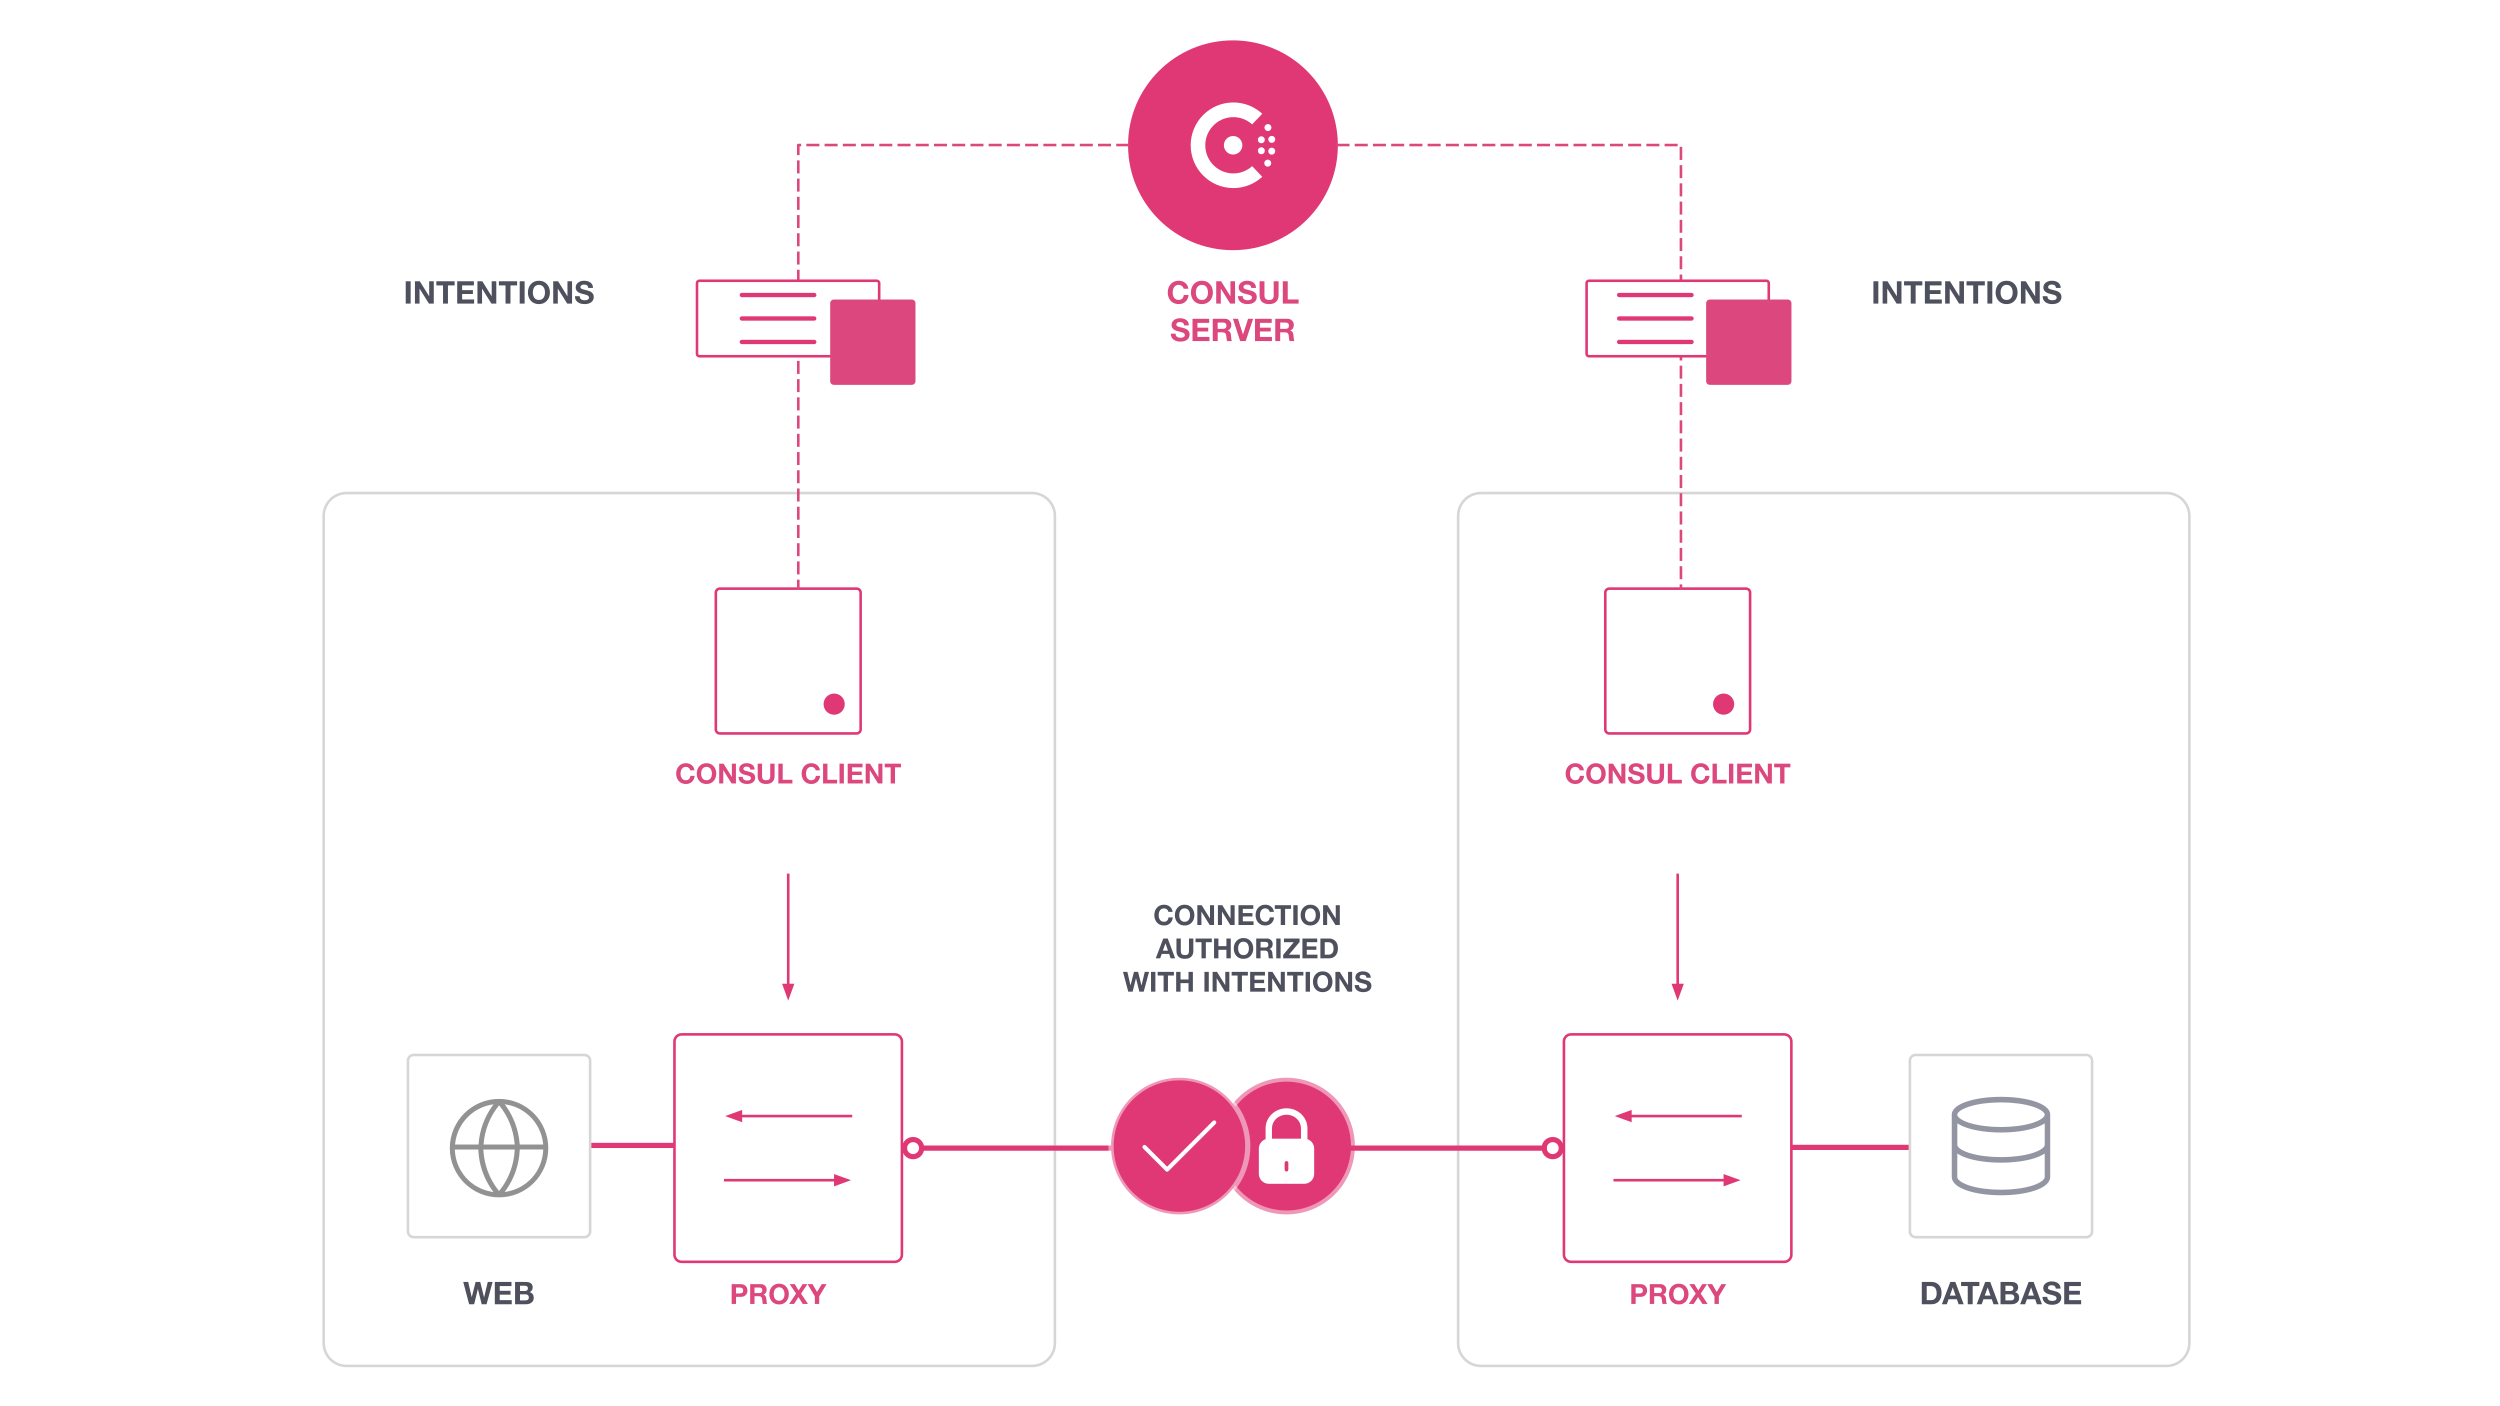 <svg version="1.1" viewBox="0.0 0.0 960.0 540.0" fill="none" stroke="none" stroke-linecap="square" stroke-miterlimit="10" xmlns:xlink="http://www.w3.org/1999/xlink" xmlns="http://www.w3.org/2000/svg"><rect x="0.0" y="0.0" width="960.0" height="540.0" fill="#333333" stroke="none"/><clipPath id="g22371b66da5_0_4.0"><path d="m0 0l960.0 0l0 540.0l-960.0 0l0 -540.0z" clip-rule="nonzero"/></clipPath><g clip-path="url(#g22371b66da5_0_4.0)"><path fill="#ffffff" d="m0 0l960.0 0l0 540.0l-960.0 0z" fill-rule="evenodd"/><path fill="#ffffff" d="m559.922 198.109l0 0c0 -4.848 3.93 -8.777 8.777 -8.777l263.233 0c2.328 0 4.56 0.925 6.207 2.571c1.646 1.646 2.571 3.879 2.571 6.207l0 317.626c0 4.848 -3.93 8.777 -8.777 8.777l-263.233 0l0 0c-4.848 0 -8.777 -3.93 -8.777 -8.777z" fill-rule="evenodd"/><path stroke="#d6d6d6" stroke-width="1.0" stroke-linejoin="round" stroke-linecap="butt" d="m559.922 198.109l0 0c0 -4.848 3.93 -8.777 8.777 -8.777l263.233 0c2.328 0 4.56 0.925 6.207 2.571c1.646 1.646 2.571 3.879 2.571 6.207l0 317.626c0 4.848 -3.93 8.777 -8.777 8.777l-263.233 0l0 0c-4.848 0 -8.777 -3.93 -8.777 -8.777z" fill-rule="evenodd"/><path fill="#ffffff" d="m124.293 198.109l0 0c0 -4.848 3.93 -8.777 8.777 -8.777l263.233 0c2.328 0 4.56 0.925 6.207 2.571c1.646 1.646 2.571 3.879 2.571 6.207l0 317.626c0 4.848 -3.93 8.777 -8.777 8.777l-263.233 0l0 0c-4.848 0 -8.777 -3.93 -8.777 -8.777z" fill-rule="evenodd"/><path stroke="#d6d6d6" stroke-width="1.0" stroke-linejoin="round" stroke-linecap="butt" d="m124.293 198.109l0 0c0 -4.848 3.93 -8.777 8.777 -8.777l263.233 0c2.328 0 4.56 0.925 6.207 2.571c1.646 1.646 2.571 3.879 2.571 6.207l0 317.626c0 4.848 -3.93 8.777 -8.777 8.777l-263.233 0l0 0c-4.848 0 -8.777 -3.93 -8.777 -8.777z" fill-rule="evenodd"/><path fill="#e03875" d="m433.175 55.783l0 0c0 -22.248 18.035 -40.283 40.283 -40.283l0 0c10.684 0 20.93 4.244 28.484 11.799c7.555 7.555 11.799 17.801 11.799 28.484l0 0c0 22.248 -18.035 40.283 -40.283 40.283l0 0c-22.248 0 -40.283 -18.035 -40.283 -40.283z" fill-rule="evenodd"/><path fill="#ffffff" d="m473.625 72.222c-9.051 0.008 -16.394 -7.347 -16.401 -16.426c-0.007 -9.079 7.324 -16.445 16.374 -16.452c4.117 -0.003 8.085 1.548 11.113 4.345l0 0l-3.889 4.081l0 0c-4.413 -4 -11.223 -3.655 -15.211 0.772c-3.988 4.427 -3.643 11.258 0.77 15.259c4.101 3.717 10.34 3.717 14.441 0l0 0l3.889 4.081l0 0c-3.02 2.794 -6.979 4.343 -11.087 4.339z" fill-rule="evenodd"/><path fill="#ffffff" d="m486.811 63.999c-0.742 0 -1.343 -0.603 -1.343 -1.347c0 -0.744 0.601 -1.347 1.343 -1.347c0.742 0 1.343 0.603 1.343 1.347c-0.002 0.743 -0.602 1.346 -1.343 1.347z" fill-rule="evenodd"/><path fill="#ffffff" d="m473.52 59.345c-1.959 0 -3.548 -1.593 -3.548 -3.559c0 -1.966 1.589 -3.559 3.548 -3.559c1.96 0 3.548 1.593 3.548 3.559c-0.002 1.965 -1.589 3.557 -3.548 3.559z" fill-rule="evenodd"/><path fill="#ffffff" d="m488.349 59.396c-0.742 0 -1.343 -0.603 -1.343 -1.347c0 -0.744 0.601 -1.347 1.343 -1.347c0.742 0 1.343 0.603 1.343 1.347c-0.002 0.743 -0.602 1.346 -1.343 1.347z" fill-rule="evenodd"/><path fill="#ffffff" d="m484.358 59.243c-0.742 0 -1.343 -0.603 -1.343 -1.347c0 -0.744 0.601 -1.347 1.343 -1.347c0.742 0 1.343 0.603 1.343 1.347c0 0.744 -0.601 1.347 -1.343 1.347z" fill-rule="evenodd"/><path fill="#ffffff" d="m488.349 54.867c-0.742 0 -1.343 -0.603 -1.343 -1.347c0 -0.744 0.601 -1.347 1.343 -1.347c0.742 0 1.343 0.603 1.343 1.347c-0.002 0.743 -0.602 1.346 -1.343 1.347z" fill-rule="evenodd"/><path fill="#ffffff" d="m484.358 55.021c-0.742 0 -1.343 -0.603 -1.343 -1.347c0 -0.744 0.601 -1.347 1.343 -1.347c0.742 0 1.343 0.603 1.343 1.347c0 9.841919E-4 0 0.002 0 0.003c-0.002 0.743 -0.603 1.344 -1.343 1.344z" fill-rule="evenodd"/><path fill="#ffffff" d="m486.889 50.336c-0.742 0.002 -1.345 -0.6 -1.346 -1.344c-0.002 -0.744 0.598 -1.349 1.34 -1.35c0.742 -0.002 1.344 0.6 1.346 1.344c0 9.841919E-4 0 0.002 0 0.003c0 0.743 -0.599 1.346 -1.34 1.347z" fill-rule="evenodd"/><path fill="#ffffff" d="m616.43 227.579l0 0c0 -0.853 0.692 -1.545 1.545 -1.545l52.518 0c0.41 0 0.803 0.163 1.092 0.452c0.29 0.29 0.452 0.683 0.452 1.092l0 52.518c0 0.853 -0.692 1.545 -1.545 1.545l-52.518 0c-0.853 0 -1.545 -0.692 -1.545 -1.545z" fill-rule="evenodd"/><path stroke="#e03875" stroke-width="1.0" stroke-miterlimit="400.0" stroke-linecap="butt" d="m616.43 227.579l0 0c0 -0.853 0.692 -1.545 1.545 -1.545l52.518 0c0.41 0 0.803 0.163 1.092 0.452c0.29 0.29 0.452 0.683 0.452 1.092l0 52.518c0 0.853 -0.692 1.545 -1.545 1.545l-52.518 0c-0.853 0 -1.545 -0.692 -1.545 -1.545z" fill-rule="evenodd"/><path fill="#e03875" d="m657.805 270.388l0 0c0 -2.245 1.82 -4.066 4.066 -4.066l0 0c1.078 0 2.112 0.428 2.875 1.191c0.762 0.762 1.191 1.797 1.191 2.875l0 0c0 2.245 -1.82 4.066 -4.066 4.066l0 0c-2.245 0 -4.066 -1.82 -4.066 -4.066z" fill-rule="evenodd"/><path fill="#000000" fill-opacity="0.0" d="m655.162 440.595l109.197 0" fill-rule="evenodd"/><path stroke="#e03875" stroke-width="2.0" stroke-miterlimit="400.0" stroke-linecap="butt" d="m655.162 440.595l109.197 0" fill-rule="evenodd"/><path fill="#ffffff" d="m274.879 227.579l0 0c0 -0.853 0.692 -1.545 1.545 -1.545l52.518 0c0.41 0 0.803 0.163 1.092 0.452c0.29 0.29 0.452 0.683 0.452 1.092l0 52.518c0 0.853 -0.692 1.545 -1.545 1.545l-52.518 0c-0.853 0 -1.545 -0.692 -1.545 -1.545z" fill-rule="evenodd"/><path stroke="#e03875" stroke-width="1.0" stroke-miterlimit="400.0" stroke-linecap="butt" d="m274.879 227.579l0 0c0 -0.853 0.692 -1.545 1.545 -1.545l52.518 0c0.41 0 0.803 0.163 1.092 0.452c0.29 0.29 0.452 0.683 0.452 1.092l0 52.518c0 0.853 -0.692 1.545 -1.545 1.545l-52.518 0c-0.853 0 -1.545 -0.692 -1.545 -1.545z" fill-rule="evenodd"/><path fill="#e03875" d="m316.253 270.388l0 0c0 -2.245 1.82 -4.066 4.066 -4.066l0 0c1.078 0 2.112 0.428 2.875 1.191c0.762 0.762 1.191 1.797 1.191 2.875l0 0c0 2.245 -1.82 4.066 -4.066 4.066l0 0c-2.246 0 -4.066 -1.82 -4.066 -4.066z" fill-rule="evenodd"/><path fill="#ffffff" d="m600.547 399.936l0 0c0 -1.508 1.222 -2.73 2.73 -2.73l81.878 0c0.724 0 1.419 0.288 1.931 0.8c0.512 0.512 0.8 1.206 0.8 1.931l0 81.878c0 1.508 -1.222 2.73 -2.73 2.73l-81.878 0l0 0c-1.508 0 -2.73 -1.222 -2.73 -2.73z" fill-rule="evenodd"/><path stroke="#e03875" stroke-width="1.0" stroke-linejoin="round" stroke-linecap="butt" d="m600.547 399.936l0 0c0 -1.508 1.222 -2.73 2.73 -2.73l81.878 0c0.724 0 1.419 0.288 1.931 0.8c0.512 0.512 0.8 1.206 0.8 1.931l0 81.878c0 1.508 -1.222 2.73 -2.73 2.73l-81.878 0l0 0c-1.508 0 -2.73 -1.222 -2.73 -2.73z" fill-rule="evenodd"/><path fill="#000000" fill-opacity="0.0" d="m196.042 439.841l109.197 0" fill-rule="evenodd"/><path stroke="#e03875" stroke-width="2.0" stroke-miterlimit="400.0" stroke-linecap="butt" d="m196.042 439.841l109.197 0" fill-rule="evenodd"/><path fill="#000000" fill-opacity="0.0" d="m513.709 55.682l131.774 0l0 170.339" fill-rule="evenodd"/><path stroke="#dc477d" stroke-width="1.0" stroke-linejoin="round" stroke-linecap="butt" stroke-dasharray="4.0,3.0" d="m513.709 55.682l131.774 0l0 170.339" fill-rule="evenodd"/><path fill="#000000" fill-opacity="0.0" d="m433.145 55.682l-126.6 0l0 170.339" fill-rule="evenodd"/><path stroke="#dc477d" stroke-width="1.0" stroke-linejoin="round" stroke-linecap="butt" stroke-dasharray="4.0,3.0" d="m433.145 55.682l-126.6 0l0 170.339" fill-rule="evenodd"/><path fill="#ffffff" d="m267.649 108.716l0 0c0 -0.5 0.406 -0.906 0.906 -0.906l68.141 0c0.24 0 0.471 0.095 0.64 0.265c0.17 0.17 0.265 0.4 0.265 0.64l0 27.165c0 0.5 -0.406 0.906 -0.906 0.906l-68.141 0c-0.5 0 -0.906 -0.406 -0.906 -0.906z" fill-rule="evenodd"/><path stroke="#e03875" stroke-width="1.0" stroke-linejoin="round" stroke-linecap="butt" d="m267.649 108.716l0 0c0 -0.5 0.406 -0.906 0.906 -0.906l68.141 0c0.24 0 0.471 0.095 0.64 0.265c0.17 0.17 0.265 0.4 0.265 0.64l0 27.165c0 0.5 -0.406 0.906 -0.906 0.906l-68.141 0c-0.5 0 -0.906 -0.406 -0.906 -0.906z" fill-rule="evenodd"/><path fill="#ffffff" d="m258.996 399.936l0 0c0 -1.508 1.222 -2.73 2.73 -2.73l81.878 0c0.724 0 1.419 0.288 1.931 0.8c0.512 0.512 0.8 1.206 0.8 1.931l0 81.878c0 1.508 -1.222 2.73 -2.73 2.73l-81.878 0l0 0c-1.508 0 -2.73 -1.222 -2.73 -2.73z" fill-rule="evenodd"/><path stroke="#e03875" stroke-width="1.0" stroke-linejoin="round" stroke-linecap="butt" d="m258.996 399.936l0 0c0 -1.508 1.222 -2.73 2.73 -2.73l81.878 0c0.724 0 1.419 0.288 1.931 0.8c0.512 0.512 0.8 1.206 0.8 1.931l0 81.878c0 1.508 -1.222 2.73 -2.73 2.73l-81.878 0l0 0c-1.508 0 -2.73 -1.222 -2.73 -2.73z" fill-rule="evenodd"/><path fill="#e03875" d="m467.772 440.095l0 0c0 -14.49 11.746 -26.236 26.236 -26.236l0.031 0l0 0c6.958 0 13.632 2.764 18.552 7.684c4.92 4.92 7.684 11.594 7.684 18.552l0 0l0 0c0 14.49 -11.746 26.236 -26.236 26.236l-0.031 0l0 0c-14.49 0 -26.236 -11.746 -26.236 -26.236z" fill-rule="evenodd"/><path stroke="#ffffff" stroke-width="3.0" stroke-miterlimit="400.0" stroke-linecap="butt" stroke-opacity="0.478" d="m467.772 440.095l0 0c0 -14.49 11.746 -26.236 26.236 -26.236l0.031 0l0 0c6.958 0 13.632 2.764 18.552 7.684c4.92 4.92 7.684 11.594 7.684 18.552l0 0l0 0c0 14.49 -11.746 26.236 -26.236 26.236l-0.031 0l0 0c-14.49 0 -26.236 -11.746 -26.236 -26.236z" fill-rule="evenodd"/><path fill="#000000" fill-opacity="0.0" d="m418.561 96.05l109.732 0l0 48.472l-109.732 0z" fill-rule="evenodd"/><path fill="#dc477d" d="m452.64 107.805q1.453 0 2.484 0.828q1.031 0.812 1.203 2.25l-1.812 0q-0.125 -0.672 -0.672 -1.078q-0.547 -0.422 -1.203 -0.422q-1.109 0 -1.719 0.812q-0.609 0.797 -0.609 2.125q0 1.266 0.594 2.062q0.609 0.797 1.734 0.797q0.812 0 1.312 -0.5q0.516 -0.5 0.625 -1.406l1.828 0q-0.156 1.625 -1.188 2.562q-1.016 0.938 -2.578 0.938q-1.234 0 -2.203 -0.562q-0.969 -0.562 -1.5 -1.594q-0.516 -1.031 -0.516 -2.297q0 -1.969 1.156 -3.234q1.156 -1.281 3.062 -1.281zm8.895 0q1.906 0 3.062 1.281q1.156 1.266 1.156 3.234q0 1.922 -1.172 3.188q-1.156 1.266 -3.047 1.266q-1.234 0 -2.203 -0.562q-0.969 -0.578 -1.5 -1.594q-0.516 -1.031 -0.516 -2.297q0 -1.984 1.156 -3.25q1.156 -1.266 3.062 -1.266zm-2.328 4.516q0 1.266 0.594 2.062q0.609 0.797 1.734 0.797q1.109 0 1.719 -0.781q0.609 -0.781 0.609 -2.078q0 -1.359 -0.625 -2.141q-0.609 -0.797 -1.719 -0.797q-1.094 0 -1.703 0.812q-0.609 0.797 -0.609 2.125zm9.693 -4.312l3.578 5.75l0.016 0l0 -5.75l1.766 0l0 8.562l-1.875 0l-3.578 -5.734l-0.016 0l0 5.734l-1.766 0l0 -8.562l1.875 0zm9.973 -0.203q1.547 0 2.484 0.719q0.938 0.719 0.938 2.031l-1.812 0q-0.047 -0.641 -0.453 -0.969q-0.391 -0.328 -1.234 -0.328q-0.578 0 -0.953 0.266q-0.359 0.25 -0.359 0.719q0 0.312 0.156 0.469q0.156 0.156 0.625 0.344q0.469 0.172 2.062 0.547q1.062 0.25 1.656 0.875q0.609 0.609 0.609 1.547q0 1.25 -0.938 2.0q-0.938 0.75 -2.625 0.75q-1.609 0 -2.641 -0.797q-1.016 -0.797 -1.016 -2.203l0 -0.047l1.828 0q0 0.797 0.516 1.188q0.531 0.391 1.375 0.391q0.766 0 1.219 -0.266q0.453 -0.281 0.453 -0.797q0 -0.422 -0.359 -0.688q-0.344 -0.266 -1.109 -0.453q-0.984 -0.219 -1.781 -0.469q-0.797 -0.25 -1.328 -0.812q-0.531 -0.562 -0.531 -1.438q0 -1.156 0.922 -1.859q0.938 -0.719 2.297 -0.719zm6.678 0.203l0 5.375q0 0.922 0.422 1.359q0.438 0.438 1.344 0.438q0.984 0 1.375 -0.422q0.406 -0.438 0.406 -1.375l0 -5.375l1.875 0l0 5.375q0 1.594 -0.938 2.5q-0.922 0.891 -2.719 0.891q-1.812 0 -2.734 -0.875q-0.906 -0.891 -0.906 -2.516l0 -5.375l1.875 0zm8.941 0l0 6.984l4.172 0l0 1.578l-6.062 0l0 -8.562l1.891 0z" fill-rule="nonzero"/><path fill="#dc477d" d="m453.095 122.205q1.547 0 2.484 0.719q0.938 0.719 0.938 2.031l-1.812 0q-0.047 -0.641 -0.453 -0.969q-0.391 -0.328 -1.234 -0.328q-0.578 0 -0.953 0.266q-0.359 0.25 -0.359 0.719q0 0.312 0.156 0.469q0.156 0.156 0.625 0.344q0.469 0.172 2.062 0.547q1.062 0.25 1.656 0.875q0.609 0.609 0.609 1.547q0 1.25 -0.938 2.0q-0.938 0.75 -2.625 0.75q-1.609 0 -2.641 -0.797q-1.016 -0.797 -1.016 -2.203l0 -0.047l1.828 0q0 0.797 0.516 1.188q0.531 0.391 1.375 0.391q0.766 0 1.219 -0.266q0.453 -0.281 0.453 -0.797q0 -0.422 -0.359 -0.688q-0.344 -0.266 -1.109 -0.453q-0.984 -0.219 -1.781 -0.469q-0.797 -0.25 -1.328 -0.812q-0.531 -0.562 -0.531 -1.438q0 -1.156 0.922 -1.859q0.938 -0.719 2.297 -0.719zm11.24 0.203l0 1.578l-4.516 0l0 1.828l4.141 0l0 1.469l-4.141 0l0 2.109l4.609 0l0 1.578l-6.5 0l0 -8.562l6.406 0zm6.041 0q1.031 0 1.734 0.672q0.719 0.656 0.719 1.688q0 0.812 -0.344 1.344q-0.328 0.531 -1.016 0.797l0 0.031q0.609 0.156 0.922 0.719q0.328 0.562 0.359 1.719q0.031 1.172 0.328 1.594l-1.875 0q-0.172 -0.422 -0.234 -1.344q-0.078 -1.266 -0.422 -1.625q-0.328 -0.375 -1.031 -0.375l-1.922 0l0 3.344l-1.891 0l0 -8.562l4.672 0zm-0.688 3.875q0.594 0 0.922 -0.281q0.344 -0.297 0.344 -0.953q0 -0.609 -0.328 -0.891q-0.312 -0.297 -0.938 -0.297l-2.094 0l0 2.422l2.094 0zm5.697 -3.875l1.906 6.016l0.031 0l1.938 -6.016l1.938 0l-2.844 8.562l-2.125 0l-2.781 -8.562l1.938 0zm12.949 0l0 1.578l-4.516 0l0 1.828l4.141 0l0 1.469l-4.141 0l0 2.109l4.609 0l0 1.578l-6.5 0l0 -8.562l6.406 0zm6.041 0q1.031 0 1.734 0.672q0.719 0.656 0.719 1.688q0 0.812 -0.344 1.344q-0.328 0.531 -1.016 0.797l0 0.031q0.609 0.156 0.922 0.719q0.328 0.562 0.359 1.719q0.031 1.172 0.328 1.594l-1.875 0q-0.172 -0.422 -0.234 -1.344q-0.078 -1.266 -0.422 -1.625q-0.328 -0.375 -1.031 -0.375l-1.922 0l0 3.344l-1.891 0l0 -8.562l4.672 0zm-0.688 3.875q0.594 0 0.922 -0.281q0.344 -0.297 0.344 -0.953q0 -0.609 -0.328 -0.891q-0.312 -0.297 -0.938 -0.297l-2.094 0l0 2.422l2.094 0z" fill-rule="nonzero"/><path fill="#ffffff" d="m609.252 108.716l0 0c0 -0.5 0.406 -0.906 0.906 -0.906l68.141 0c0.24 0 0.471 0.095 0.641 0.265c0.17 0.17 0.265 0.4 0.265 0.64l0 27.165c0 0.5 -0.406 0.906 -0.906 0.906l-68.141 0c-0.5 0 -0.906 -0.406 -0.906 -0.906z" fill-rule="evenodd"/><path stroke="#e03875" stroke-width="1.0" stroke-linejoin="round" stroke-linecap="butt" d="m609.252 108.716l0 0c0 -0.5 0.406 -0.906 0.906 -0.906l68.141 0c0.24 0 0.471 0.095 0.641 0.265c0.17 0.17 0.265 0.4 0.265 0.64l0 27.165c0 0.5 -0.406 0.906 -0.906 0.906l-68.141 0c-0.5 0 -0.906 -0.406 -0.906 -0.906z" fill-rule="evenodd"/><path fill="#000000" fill-opacity="0.0" d="m679.205 96.052l152.031 0l0 33.921l-152.031 0z" fill-rule="evenodd"/><path fill="#4e515d" d="m721.281 108.01l0 8.562l-1.891 0l0 -8.562l1.891 0zm3.523 0l3.578 5.75l0.016 0l0 -5.75l1.766 0l0 8.562l-1.875 0l-3.578 -5.734l-0.016 0l0 5.734l-1.766 0l0 -8.562l1.875 0zm13.363 0l0 1.578l-2.562 0l0 6.984l-1.891 0l0 -6.984l-2.562 0l0 -1.578l7.016 0zm7.393 0l0 1.578l-4.516 0l0 1.828l4.141 0l0 1.469l-4.141 0l0 2.109l4.609 0l0 1.578l-6.5 0l0 -8.562l6.406 0zm3.244 0l3.578 5.75l0.016 0l0 -5.75l1.766 0l0 8.562l-1.875 0l-3.578 -5.734l-0.016 0l0 5.734l-1.766 0l0 -8.562l1.875 0zm13.363 0l0 1.578l-2.562 0l0 6.984l-1.891 0l0 -6.984l-2.562 0l0 -1.578l7.016 0zm2.877 0l0 8.562l-1.891 0l0 -8.562l1.891 0zm5.492 -0.203q1.906 0 3.062 1.281q1.156 1.266 1.156 3.234q0 1.922 -1.172 3.188q-1.156 1.266 -3.047 1.266q-1.234 0 -2.203 -0.562q-0.969 -0.578 -1.5 -1.594q-0.516 -1.031 -0.516 -2.297q0 -1.984 1.156 -3.25q1.156 -1.266 3.062 -1.266zm-2.328 4.516q0 1.266 0.594 2.062q0.609 0.797 1.734 0.797q1.109 0 1.719 -0.781q0.609 -0.781 0.609 -2.078q0 -1.359 -0.625 -2.141q-0.609 -0.797 -1.719 -0.797q-1.094 0 -1.703 0.812q-0.609 0.797 -0.609 2.125zm9.693 -4.312l3.578 5.75l0.016 0l0 -5.75l1.766 0l0 8.562l-1.875 0l-3.578 -5.734l-0.016 0l0 5.734l-1.766 0l0 -8.562l1.875 0zm9.973 -0.203q1.547 0 2.484 0.719q0.938 0.719 0.938 2.031l-1.812 0q-0.047 -0.641 -0.453 -0.969q-0.391 -0.328 -1.234 -0.328q-0.578 0 -0.953 0.266q-0.359 0.25 -0.359 0.719q0 0.312 0.156 0.469q0.156 0.156 0.625 0.344q0.469 0.172 2.062 0.547q1.062 0.25 1.656 0.875q0.609 0.609 0.609 1.547q0 1.25 -0.938 2.0q-0.938 0.75 -2.625 0.75q-1.609 0 -2.641 -0.797q-1.016 -0.797 -1.016 -2.203l0 -0.047l1.828 0q0 0.797 0.516 1.188q0.531 0.391 1.375 0.391q0.766 0 1.219 -0.266q0.453 -0.281 0.453 -0.797q0 -0.422 -0.359 -0.688q-0.344 -0.266 -1.109 -0.453q-0.984 -0.219 -1.781 -0.469q-0.797 -0.25 -1.328 -0.812q-0.531 -0.562 -0.531 -1.438q0 -1.156 0.922 -1.859q0.938 -0.719 2.297 -0.719z" fill-rule="nonzero"/><path fill="#000000" fill-opacity="0.0" d="m115.614 96.052l152.031 0l0 33.921l-152.031 0z" fill-rule="evenodd"/><path fill="#4e515d" d="m157.689 108.01l0 8.562l-1.891 0l0 -8.562l1.891 0zm3.523 0l3.578 5.75l0.016 0l0 -5.75l1.766 0l0 8.562l-1.875 0l-3.578 -5.734l-0.016 0l0 5.734l-1.766 0l0 -8.562l1.875 0zm13.363 0l0 1.578l-2.562 0l0 6.984l-1.891 0l0 -6.984l-2.562 0l0 -1.578l7.016 0zm7.393 0l0 1.578l-4.516 0l0 1.828l4.141 0l0 1.469l-4.141 0l0 2.109l4.609 0l0 1.578l-6.5 0l0 -8.562l6.406 0zm3.244 0l3.578 5.75l0.016 0l0 -5.75l1.766 0l0 8.562l-1.875 0l-3.578 -5.734l-0.016 0l0 5.734l-1.766 0l0 -8.562l1.875 0zm13.363 0l0 1.578l-2.562 0l0 6.984l-1.891 0l0 -6.984l-2.562 0l0 -1.578l7.016 0zm2.877 0l0 8.562l-1.891 0l0 -8.562l1.891 0zm5.492 -0.203q1.906 0 3.062 1.281q1.156 1.266 1.156 3.234q0 1.922 -1.172 3.188q-1.156 1.266 -3.047 1.266q-1.234 0 -2.203 -0.562q-0.969 -0.578 -1.5 -1.594q-0.516 -1.031 -0.516 -2.297q0 -1.984 1.156 -3.25q1.156 -1.266 3.062 -1.266zm-2.328 4.516q0 1.266 0.594 2.062q0.609 0.797 1.734 0.797q1.109 0 1.719 -0.781q0.609 -0.781 0.609 -2.078q0 -1.359 -0.625 -2.141q-0.609 -0.797 -1.719 -0.797q-1.094 0 -1.703 0.812q-0.609 0.797 -0.609 2.125zm9.693 -4.312l3.578 5.75l0.016 0l0 -5.75l1.766 0l0 8.562l-1.875 0l-3.578 -5.734l-0.016 0l0 5.734l-1.766 0l0 -8.562l1.875 0zm9.973 -0.203q1.547 0 2.484 0.719q0.938 0.719 0.938 2.031l-1.812 0q-0.047 -0.641 -0.453 -0.969q-0.391 -0.328 -1.234 -0.328q-0.578 0 -0.953 0.266q-0.359 0.25 -0.359 0.719q0 0.312 0.156 0.469q0.156 0.156 0.625 0.344q0.469 0.172 2.062 0.547q1.062 0.25 1.656 0.875q0.609 0.609 0.609 1.547q0 1.25 -0.938 2.0q-0.938 0.75 -2.625 0.75q-1.609 0 -2.641 -0.797q-1.016 -0.797 -1.016 -2.203l0 -0.047l1.828 0q0 0.797 0.516 1.188q0.531 0.391 1.375 0.391q0.766 0 1.219 -0.266q0.453 -0.281 0.453 -0.797q0 -0.422 -0.359 -0.688q-0.344 -0.266 -1.109 -0.453q-0.984 -0.219 -1.781 -0.469q-0.797 -0.25 -1.328 -0.812q-0.531 -0.562 -0.531 -1.438q0 -1.156 0.922 -1.859q0.938 -0.719 2.297 -0.719z" fill-rule="nonzero"/><path fill="#e03875" d="m284.866 132.152c-0.45 0 -0.831 -0.368 -0.831 -0.832c0 -0.463 0.368 -0.832 0.831 -0.832l27.802 0c0.45 0 0.831 0.368 0.831 0.832c0 0.463 -0.368 0.832 -0.831 0.832l-27.802 0zm0 -9.016c-0.45 0 -0.831 -0.368 -0.831 -0.832c0 -0.463 0.368 -0.832 0.831 -0.832l27.802 0c0.45 0 0.831 0.368 0.831 0.832c0 0.463 -0.368 0.832 -0.831 0.832l-27.802 0zm0 -9.016c-0.45 0 -0.831 -0.368 -0.831 -0.832c0 -0.463 0.368 -0.832 0.831 -0.832l27.802 0c0.45 0 0.831 0.368 0.831 0.832c0 0.463 -0.368 0.832 -0.831 0.832l-27.802 0z" fill-rule="evenodd"/><path fill="#e03875" d="m621.749 132.152c-0.45 0 -0.831 -0.368 -0.831 -0.832c0 -0.463 0.368 -0.832 0.831 -0.832l27.802 0c0.45 0 0.831 0.368 0.831 0.832c0 0.463 -0.368 0.832 -0.831 0.832l-27.802 0zm0 -9.016c-0.45 0 -0.831 -0.368 -0.831 -0.832c0 -0.463 0.368 -0.832 0.831 -0.832l27.802 0c0.45 0 0.831 0.368 0.831 0.832c0 0.463 -0.368 0.832 -0.831 0.832l-27.802 0zm0 -9.016c-0.45 0 -0.831 -0.368 -0.831 -0.832c0 -0.463 0.368 -0.832 0.831 -0.832l27.802 0c0.45 0 0.831 0.368 0.831 0.832c0 0.463 -0.368 0.832 -0.831 0.832l-27.802 0z" fill-rule="evenodd"/><path fill="#dc477d" d="m655.159 116.387l0 0c0 -0.754 0.611 -1.365 1.365 -1.365l30.026 0c0.362 0 0.709 0.144 0.965 0.4c0.256 0.256 0.4 0.603 0.4 0.965l0 30.026c0 0.754 -0.611 1.365 -1.365 1.365l-30.026 0c-0.754 0 -1.365 -0.611 -1.365 -1.365z" fill-rule="evenodd"/><path fill="#dc477d" d="m318.789 116.387l0 0c0 -0.754 0.611 -1.365 1.365 -1.365l30.026 0c0.362 0 0.709 0.144 0.965 0.4c0.256 0.256 0.4 0.603 0.4 0.965l0 30.026c0 0.754 -0.611 1.365 -1.365 1.365l-30.026 0c-0.754 0 -1.365 -0.611 -1.365 -1.365z" fill-rule="evenodd"/><path fill="#000000" fill-opacity="0.0" d="m247.81 281.624l109.732 0l0 32.315l-109.732 0z" fill-rule="evenodd"/><path fill="#dc477d" d="m263.393 293.067q1.297 0 2.203 0.734q0.922 0.734 1.078 2.016l-1.609 0q-0.109 -0.609 -0.594 -0.969q-0.484 -0.375 -1.078 -0.375q-0.984 0 -1.531 0.719q-0.531 0.719 -0.531 1.906q0 1.125 0.531 1.828q0.547 0.703 1.531 0.703q0.734 0 1.172 -0.438q0.453 -0.453 0.562 -1.25l1.625 0q-0.156 1.438 -1.062 2.281q-0.906 0.828 -2.297 0.828q-1.094 0 -1.953 -0.5q-0.844 -0.516 -1.312 -1.422q-0.469 -0.922 -0.469 -2.031q0 -1.766 1.016 -2.891q1.031 -1.141 2.719 -1.141zm7.899 0q1.703 0 2.719 1.141q1.031 1.141 1.031 2.891q0 1.688 -1.031 2.828q-1.031 1.125 -2.719 1.125q-1.094 0 -1.953 -0.5q-0.844 -0.516 -1.312 -1.422q-0.469 -0.922 -0.469 -2.031q0 -1.766 1.031 -2.891q1.031 -1.141 2.703 -1.141zm-2.062 4.031q0 1.109 0.531 1.828q0.547 0.703 1.531 0.703q0.984 0 1.531 -0.688q0.547 -0.703 0.547 -1.844q0 -1.203 -0.562 -1.906q-0.547 -0.719 -1.516 -0.719q-0.984 0 -1.531 0.719q-0.531 0.719 -0.531 1.906zm8.617 -3.844l3.172 5.109l0.016 0l0 -5.109l1.562 0l0 7.609l-1.672 0l-3.156 -5.094l-0.031 0l0 5.094l-1.562 0l0 -7.609l1.672 0zm8.852 -0.188q1.375 0 2.203 0.641q0.844 0.641 0.844 1.812l-1.625 0q-0.031 -0.562 -0.391 -0.844q-0.359 -0.297 -1.109 -0.297q-0.5 0 -0.828 0.219q-0.328 0.219 -0.328 0.641q0 0.281 0.141 0.422q0.141 0.141 0.547 0.297q0.422 0.156 1.828 0.484q0.953 0.234 1.484 0.781q0.531 0.547 0.531 1.375q0 1.109 -0.828 1.781q-0.828 0.672 -2.328 0.672q-1.438 0 -2.344 -0.703q-0.906 -0.719 -0.906 -1.969l0 -0.047l1.625 0q0 0.719 0.453 1.062q0.469 0.344 1.219 0.344q0.688 0 1.078 -0.234q0.406 -0.25 0.406 -0.703q0 -0.375 -0.312 -0.609q-0.297 -0.234 -0.984 -0.406q-0.875 -0.203 -1.594 -0.422q-0.703 -0.219 -1.172 -0.719q-0.469 -0.5 -0.469 -1.266q0 -1.031 0.812 -1.672q0.828 -0.641 2.047 -0.641zm5.931 0.188l0 4.781q0 0.812 0.375 1.203q0.375 0.391 1.188 0.391q0.875 0 1.219 -0.375q0.359 -0.391 0.359 -1.219l0 -4.781l1.672 0l0 4.781q0 1.422 -0.828 2.219q-0.812 0.797 -2.422 0.797q-1.594 0 -2.422 -0.781q-0.812 -0.797 -0.812 -2.234l0 -4.781l1.672 0zm7.93 0l0 6.203l3.719 0l0 1.406l-5.391 0l0 -7.609l1.672 0zm11.012 -0.188q1.297 0 2.203 0.734q0.922 0.734 1.078 2.016l-1.609 0q-0.109 -0.609 -0.594 -0.969q-0.484 -0.375 -1.078 -0.375q-0.984 0 -1.531 0.719q-0.531 0.719 -0.531 1.906q0 1.125 0.531 1.828q0.547 0.703 1.531 0.703q0.734 0 1.172 -0.438q0.453 -0.453 0.562 -1.25l1.625 0q-0.156 1.438 -1.062 2.281q-0.906 0.828 -2.297 0.828q-1.094 0 -1.953 -0.5q-0.844 -0.516 -1.312 -1.422q-0.469 -0.922 -0.469 -2.031q0 -1.766 1.016 -2.891q1.031 -1.141 2.719 -1.141zm6.164 0.188l0 6.203l3.719 0l0 1.406l-5.391 0l0 -7.609l1.672 0zm6.317 0l0 7.609l-1.672 0l0 -7.609l1.672 0zm7.158 0l0 1.406l-4.016 0l0 1.625l3.688 0l0 1.312l-3.688 0l0 1.859l4.109 0l0 1.406l-5.781 0l0 -7.609l5.688 0zm2.889 0l3.172 5.109l0.016 0l0 -5.109l1.562 0l0 7.609l-1.672 0l-3.156 -5.094l-0.031 0l0 5.094l-1.562 0l0 -7.609l1.672 0zm11.867 0l0 1.406l-2.281 0l0 6.203l-1.672 0l0 -6.203l-2.281 0l0 -1.406l6.234 0z" fill-rule="nonzero"/><path fill="#000000" fill-opacity="0.0" d="m589.363 281.624l109.732 0l0 32.315l-109.732 0z" fill-rule="evenodd"/><path fill="#dc477d" d="m604.946 293.067q1.297 0 2.203 0.734q0.922 0.734 1.078 2.016l-1.609 0q-0.109 -0.609 -0.594 -0.969q-0.484 -0.375 -1.078 -0.375q-0.984 0 -1.531 0.719q-0.531 0.719 -0.531 1.906q0 1.125 0.531 1.828q0.547 0.703 1.531 0.703q0.734 0 1.172 -0.438q0.453 -0.453 0.562 -1.25l1.625 0q-0.156 1.438 -1.062 2.281q-0.906 0.828 -2.297 0.828q-1.094 0 -1.953 -0.5q-0.844 -0.516 -1.312 -1.422q-0.469 -0.922 -0.469 -2.031q0 -1.766 1.016 -2.891q1.031 -1.141 2.719 -1.141zm7.898 0q1.703 0 2.719 1.141q1.031 1.141 1.031 2.891q0 1.688 -1.031 2.828q-1.031 1.125 -2.719 1.125q-1.094 0 -1.953 -0.5q-0.844 -0.516 -1.312 -1.422q-0.469 -0.922 -0.469 -2.031q0 -1.766 1.031 -2.891q1.031 -1.141 2.703 -1.141zm-2.062 4.031q0 1.109 0.531 1.828q0.547 0.703 1.531 0.703q0.984 0 1.531 -0.688q0.547 -0.703 0.547 -1.844q0 -1.203 -0.562 -1.906q-0.547 -0.719 -1.516 -0.719q-0.984 0 -1.531 0.719q-0.531 0.719 -0.531 1.906zm8.617 -3.844l3.172 5.109l0.016 0l0 -5.109l1.562 0l0 7.609l-1.672 0l-3.156 -5.094l-0.031 0l0 5.094l-1.562 0l0 -7.609l1.672 0zm8.852 -0.188q1.375 0 2.203 0.641q0.844 0.641 0.844 1.812l-1.625 0q-0.031 -0.562 -0.391 -0.844q-0.359 -0.297 -1.109 -0.297q-0.5 0 -0.828 0.219q-0.328 0.219 -0.328 0.641q0 0.281 0.141 0.422q0.141 0.141 0.547 0.297q0.422 0.156 1.828 0.484q0.953 0.234 1.484 0.781q0.531 0.547 0.531 1.375q0 1.109 -0.828 1.781q-0.828 0.672 -2.328 0.672q-1.438 0 -2.344 -0.703q-0.906 -0.719 -0.906 -1.969l0 -0.047l1.625 0q0 0.719 0.453 1.062q0.469 0.344 1.219 0.344q0.688 0 1.078 -0.234q0.406 -0.25 0.406 -0.703q0 -0.375 -0.312 -0.609q-0.297 -0.234 -0.984 -0.406q-0.875 -0.203 -1.594 -0.422q-0.703 -0.219 -1.172 -0.719q-0.469 -0.5 -0.469 -1.266q0 -1.031 0.812 -1.672q0.828 -0.641 2.047 -0.641zm5.931 0.188l0 4.781q0 0.812 0.375 1.203q0.375 0.391 1.188 0.391q0.875 0 1.219 -0.375q0.359 -0.391 0.359 -1.219l0 -4.781l1.672 0l0 4.781q0 1.422 -0.828 2.219q-0.812 0.797 -2.422 0.797q-1.594 0 -2.422 -0.781q-0.812 -0.797 -0.812 -2.234l0 -4.781l1.672 0zm7.93 0l0 6.203l3.719 0l0 1.406l-5.391 0l0 -7.609l1.672 0zm11.012 -0.188q1.297 0 2.203 0.734q0.922 0.734 1.078 2.016l-1.609 0q-0.109 -0.609 -0.594 -0.969q-0.484 -0.375 -1.078 -0.375q-0.984 0 -1.531 0.719q-0.531 0.719 -0.531 1.906q0 1.125 0.531 1.828q0.547 0.703 1.531 0.703q0.734 0 1.172 -0.438q0.453 -0.453 0.562 -1.25l1.625 0q-0.156 1.438 -1.062 2.281q-0.906 0.828 -2.297 0.828q-1.094 0 -1.953 -0.5q-0.844 -0.516 -1.312 -1.422q-0.469 -0.922 -0.469 -2.031q0 -1.766 1.016 -2.891q1.031 -1.141 2.719 -1.141zm6.164 0.188l0 6.203l3.719 0l0 1.406l-5.391 0l0 -7.609l1.672 0zm6.317 0l0 7.609l-1.672 0l0 -7.609l1.672 0zm7.158 0l0 1.406l-4.016 0l0 1.625l3.688 0l0 1.312l-3.688 0l0 1.859l4.109 0l0 1.406l-5.781 0l0 -7.609l5.688 0zm2.889 0l3.172 5.109l0.016 0l0 -5.109l1.562 0l0 7.609l-1.672 0l-3.156 -5.094l-0.031 0l0 5.094l-1.562 0l0 -7.609l1.672 0zm11.867 0l0 1.406l-2.281 0l0 6.203l-1.672 0l0 -6.203l-2.281 0l0 -1.406l6.234 0z" fill-rule="nonzero"/><path fill="#000000" fill-opacity="0.0" d="m346.335 440.875l254.205 0" fill-rule="evenodd"/><path stroke="#e03875" stroke-width="2.0" stroke-miterlimit="400.0" stroke-linecap="butt" d="m353.915 440.875l239.045 0" fill-rule="evenodd"/><path stroke="#e03875" stroke-width="2.0" stroke-linecap="butt" d="m347.335 440.875c0 -1.817 1.473 -3.29 3.29 -3.29c1.817 0 3.29 1.473 3.29 3.29c0 1.817 -1.473 3.29 -3.29 3.29c-1.817 0 -3.29 -1.473 -3.29 -3.29z" fill-rule="nonzero"/><path stroke="#e03875" stroke-width="2.0" stroke-linecap="butt" d="m599.539 440.875c0 1.817 -1.473 3.29 -3.29 3.29c-1.817 0 -3.29 -1.473 -3.29 -3.29c0 -1.817 1.473 -3.29 3.29 -3.29c1.817 0 3.29 1.473 3.29 3.29z" fill-rule="nonzero"/><path fill="#000000" fill-opacity="0.0" d="m302.677 335.962l0 48.283" fill-rule="evenodd"/><path stroke="#e03875" stroke-width="1.0" stroke-miterlimit="400.0" stroke-linecap="butt" d="m302.677 335.962l0 42.283" fill-rule="evenodd"/><path fill="#e03875" stroke="#e03875" stroke-width="1.0" stroke-linecap="butt" d="m301.025 378.245l1.652 4.538l1.652 -4.538z" fill-rule="evenodd"/><path fill="#000000" fill-opacity="0.0" d="m644.23 335.962l0 48.283" fill-rule="evenodd"/><path stroke="#e03875" stroke-width="1.0" stroke-miterlimit="400.0" stroke-linecap="butt" d="m644.23 335.962l0 42.283" fill-rule="evenodd"/><path fill="#e03875" stroke="#e03875" stroke-width="1.0" stroke-linecap="butt" d="m642.578 378.245l1.652 4.538l1.652 -4.538z" fill-rule="evenodd"/><path fill="#000000" fill-opacity="0.0" d="m668.344 428.572l-48.283 0" fill-rule="evenodd"/><path stroke="#e03875" stroke-width="1.0" stroke-miterlimit="400.0" stroke-linecap="butt" d="m668.344 428.572l-42.283 0" fill-rule="evenodd"/><path fill="#e03875" stroke="#e03875" stroke-width="1.0" stroke-linecap="butt" d="m626.061 426.92l-4.538 1.652l4.538 1.652z" fill-rule="evenodd"/><path fill="#000000" fill-opacity="0.0" d="m620.07 453.199l48.283 0" fill-rule="evenodd"/><path stroke="#e03875" stroke-width="1.0" stroke-miterlimit="400.0" stroke-linecap="butt" d="m620.07 453.199l42.284 0" fill-rule="evenodd"/><path fill="#e03875" stroke="#e03875" stroke-width="1.0" stroke-linecap="butt" d="m662.353 454.851l4.538 -1.652l-4.538 -1.652z" fill-rule="evenodd"/><path fill="#000000" fill-opacity="0.0" d="m243.898 481.482l109.732 0l0 32.315l-109.732 0z" fill-rule="evenodd"/><path fill="#dc477d" d="m284.441 493.112q1.188 0 1.875 0.672q0.703 0.672 0.703 1.766q0 1.109 -0.703 1.781q-0.688 0.672 -1.875 0.672l-1.812 0l0 2.719l-1.672 0l0 -7.609l3.484 0zm-0.469 3.578q0.719 0 1.062 -0.266q0.359 -0.266 0.359 -0.875q0 -0.578 -0.344 -0.859q-0.328 -0.281 -1.062 -0.281l-1.359 0l0 2.281l1.344 0zm8.233 -3.578q0.922 0 1.547 0.594q0.641 0.594 0.641 1.516q0 0.719 -0.297 1.188q-0.297 0.469 -0.906 0.719l0 0.016q0.531 0.141 0.812 0.641q0.297 0.5 0.328 1.531q0.016 1.031 0.297 1.406l-1.688 0q-0.141 -0.375 -0.188 -1.203q-0.078 -1.125 -0.391 -1.438q-0.297 -0.328 -0.906 -0.328l-1.719 0l0 2.969l-1.672 0l0 -7.609l4.141 0zm-0.594 3.438q0.516 0 0.812 -0.25q0.297 -0.25 0.297 -0.828q0 -0.547 -0.281 -0.797q-0.281 -0.266 -0.828 -0.266l-1.875 0l0 2.141l1.875 0zm7.555 -3.625q1.703 0 2.719 1.141q1.031 1.141 1.031 2.891q0 1.688 -1.031 2.828q-1.031 1.125 -2.719 1.125q-1.094 0 -1.953 -0.5q-0.844 -0.516 -1.312 -1.422q-0.469 -0.922 -0.469 -2.031q0 -1.766 1.031 -2.891q1.031 -1.141 2.703 -1.141zm-2.062 4.031q0 1.109 0.531 1.828q0.547 0.703 1.531 0.703q0.984 0 1.531 -0.688q0.547 -0.703 0.547 -1.844q0 -1.203 -0.562 -1.906q-0.547 -0.719 -1.516 -0.719q-0.984 0 -1.531 0.719q-0.531 0.719 -0.531 1.906zm8.08 -3.844l1.484 2.438l1.547 -2.438l1.828 0l-2.438 3.641l2.656 3.969l-2.0 0l-1.656 -2.641l-1.688 2.641l-1.891 0l2.672 -3.984l-2.453 -3.625l1.938 0zm6.811 0l1.766 3.0l1.781 -3.0l1.859 0l-2.828 4.688l0 2.922l-1.672 0l0 -2.953l-2.797 -4.656l1.891 0z" fill-rule="nonzero"/><path fill="#000000" fill-opacity="0.0" d="m589.363 481.482l109.732 0l0 32.315l-109.732 0z" fill-rule="evenodd"/><path fill="#dc477d" d="m629.906 493.112q1.188 0 1.875 0.672q0.703 0.672 0.703 1.766q0 1.109 -0.703 1.781q-0.688 0.672 -1.875 0.672l-1.812 0l0 2.719l-1.672 0l0 -7.609l3.484 0zm-0.469 3.578q0.719 0 1.062 -0.266q0.359 -0.266 0.359 -0.875q0 -0.578 -0.344 -0.859q-0.328 -0.281 -1.062 -0.281l-1.359 0l0 2.281l1.344 0zm8.233 -3.578q0.922 0 1.547 0.594q0.641 0.594 0.641 1.516q0 0.719 -0.297 1.188q-0.297 0.469 -0.906 0.719l0 0.016q0.531 0.141 0.812 0.641q0.297 0.5 0.328 1.531q0.016 1.031 0.297 1.406l-1.688 0q-0.141 -0.375 -0.188 -1.203q-0.078 -1.125 -0.391 -1.438q-0.297 -0.328 -0.906 -0.328l-1.719 0l0 2.969l-1.672 0l0 -7.609l4.141 0zm-0.594 3.438q0.516 0 0.812 -0.25q0.297 -0.25 0.297 -0.828q0 -0.547 -0.281 -0.797q-0.281 -0.266 -0.828 -0.266l-1.875 0l0 2.141l1.875 0zm7.555 -3.625q1.703 0 2.719 1.141q1.031 1.141 1.031 2.891q0 1.688 -1.031 2.828q-1.031 1.125 -2.719 1.125q-1.094 0 -1.953 -0.5q-0.844 -0.516 -1.312 -1.422q-0.469 -0.922 -0.469 -2.031q0 -1.766 1.031 -2.891q1.031 -1.141 2.703 -1.141zm-2.062 4.031q0 1.109 0.531 1.828q0.547 0.703 1.531 0.703q0.984 0 1.531 -0.688q0.547 -0.703 0.547 -1.844q0 -1.203 -0.562 -1.906q-0.547 -0.719 -1.516 -0.719q-0.984 0 -1.531 0.719q-0.531 0.719 -0.531 1.906zm8.08 -3.844l1.484 2.438l1.547 -2.438l1.828 0l-2.438 3.641l2.656 3.969l-2.0 0l-1.656 -2.641l-1.688 2.641l-1.891 0l2.672 -3.984l-2.453 -3.625l1.938 0zm6.811 0l1.766 3.0l1.781 -3.0l1.859 0l-2.828 4.688l0 2.922l-1.672 0l0 -2.953l-2.797 -4.656l1.891 0z" fill-rule="nonzero"/><path fill="#000000" fill-opacity="0.0" d="m403.024 335.962l152.031 0l0 58.173l-152.031 0z" fill-rule="evenodd"/><path fill="#4e515d" d="m446.994 347.405q1.297 0 2.203 0.734q0.922 0.734 1.078 2.016l-1.609 0q-0.109 -0.609 -0.594 -0.969q-0.484 -0.375 -1.078 -0.375q-0.984 0 -1.531 0.719q-0.531 0.719 -0.531 1.906q0 1.125 0.531 1.828q0.547 0.703 1.531 0.703q0.734 0 1.172 -0.438q0.453 -0.453 0.562 -1.25l1.625 0q-0.156 1.438 -1.062 2.281q-0.906 0.828 -2.297 0.828q-1.094 0 -1.953 -0.5q-0.844 -0.516 -1.312 -1.422q-0.469 -0.922 -0.469 -2.031q0 -1.766 1.016 -2.891q1.031 -1.141 2.719 -1.141zm7.899 0q1.703 0 2.719 1.141q1.031 1.141 1.031 2.891q0 1.688 -1.031 2.828q-1.031 1.125 -2.719 1.125q-1.094 0 -1.953 -0.5q-0.844 -0.516 -1.312 -1.422q-0.469 -0.922 -0.469 -2.031q0 -1.766 1.031 -2.891q1.031 -1.141 2.703 -1.141zm-2.062 4.031q0 1.109 0.531 1.828q0.547 0.703 1.531 0.703q0.984 0 1.531 -0.688q0.547 -0.703 0.547 -1.844q0 -1.203 -0.562 -1.906q-0.547 -0.719 -1.516 -0.719q-0.984 0 -1.531 0.719q-0.531 0.719 -0.531 1.906zm8.617 -3.844l3.172 5.109l0.016 0l0 -5.109l1.562 0l0 7.609l-1.672 0l-3.156 -5.094l-0.031 0l0 5.094l-1.562 0l0 -7.609l1.672 0zm7.899 0l3.172 5.109l0.016 0l0 -5.109l1.562 0l0 7.609l-1.672 0l-3.156 -5.094l-0.031 0l0 5.094l-1.562 0l0 -7.609l1.672 0zm11.914 0l0 1.406l-4.016 0l0 1.625l3.688 0l0 1.312l-3.688 0l0 1.859l4.109 0l0 1.406l-5.781 0l0 -7.609l5.688 0zm4.623 -0.188q1.297 0 2.203 0.734q0.922 0.734 1.078 2.016l-1.609 0q-0.109 -0.609 -0.594 -0.969q-0.484 -0.375 -1.078 -0.375q-0.984 0 -1.531 0.719q-0.531 0.719 -0.531 1.906q0 1.125 0.531 1.828q0.547 0.703 1.531 0.703q0.734 0 1.172 -0.438q0.453 -0.453 0.562 -1.25l1.625 0q-0.156 1.438 -1.062 2.281q-0.906 0.828 -2.297 0.828q-1.094 0 -1.953 -0.5q-0.844 -0.516 -1.312 -1.422q-0.469 -0.922 -0.469 -2.031q0 -1.766 1.016 -2.891q1.031 -1.141 2.719 -1.141zm9.878 0.188l0 1.406l-2.281 0l0 6.203l-1.672 0l0 -6.203l-2.281 0l0 -1.406l6.234 0zm2.541 0l0 7.609l-1.672 0l0 -7.609l1.672 0zm4.877 -0.188q1.703 0 2.719 1.141q1.031 1.141 1.031 2.891q0 1.688 -1.031 2.828q-1.031 1.125 -2.719 1.125q-1.094 0 -1.953 -0.5q-0.844 -0.516 -1.312 -1.422q-0.469 -0.922 -0.469 -2.031q0 -1.766 1.031 -2.891q1.031 -1.141 2.703 -1.141zm-2.062 4.031q0 1.109 0.531 1.828q0.547 0.703 1.531 0.703q0.984 0 1.531 -0.688q0.547 -0.703 0.547 -1.844q0 -1.203 -0.562 -1.906q-0.547 -0.719 -1.516 -0.719q-0.984 0 -1.531 0.719q-0.531 0.719 -0.531 1.906zm8.617 -3.844l3.172 5.109l0.016 0l0 -5.109l1.562 0l0 7.609l-1.672 0l-3.156 -5.094l-0.031 0l0 5.094l-1.562 0l0 -7.609l1.672 0z" fill-rule="nonzero"/><path fill="#4e515d" d="m448.415 360.393l2.844 7.609l-1.734 0l-0.578 -1.703l-2.844 0l-0.594 1.703l-1.703 0l2.891 -7.609l1.719 0zm-0.891 1.875l-0.984 2.797l1.969 0l-0.953 -2.797l-0.031 0zm5.904 -1.875l0 4.781q0 0.812 0.375 1.203q0.375 0.391 1.188 0.391q0.875 0 1.219 -0.375q0.359 -0.391 0.359 -1.219l0 -4.781l1.672 0l0 4.781q0 1.422 -0.828 2.219q-0.812 0.797 -2.422 0.797q-1.594 0 -2.422 -0.781q-0.812 -0.797 -0.812 -2.234l0 -4.781l1.672 0zm11.899 0l0 1.406l-2.281 0l0 6.203l-1.672 0l0 -6.203l-2.281 0l0 -1.406l6.234 0zm2.54 0l0 2.922l3.078 0l0 -2.922l1.672 0l0 7.609l-1.672 0l0 -3.281l-3.078 0l0 3.281l-1.672 0l0 -7.609l1.672 0zm9.633 -0.188q1.703 0 2.719 1.141q1.031 1.141 1.031 2.891q0 1.688 -1.031 2.828q-1.031 1.125 -2.719 1.125q-1.094 0 -1.953 -0.5q-0.844 -0.516 -1.312 -1.422q-0.469 -0.922 -0.469 -2.031q0 -1.766 1.031 -2.891q1.031 -1.141 2.703 -1.141zm-2.062 4.031q0 1.109 0.531 1.828q0.547 0.703 1.531 0.703q0.984 0 1.531 -0.688q0.547 -0.703 0.547 -1.844q0 -1.203 -0.562 -1.906q-0.547 -0.719 -1.516 -0.719q-0.984 0 -1.531 0.719q-0.531 0.719 -0.531 1.906zm11.086 -3.844q0.922 0 1.547 0.594q0.641 0.594 0.641 1.516q0 0.719 -0.297 1.188q-0.297 0.469 -0.906 0.719l0 0.016q0.531 0.141 0.812 0.641q0.297 0.5 0.328 1.531q0.016 1.031 0.297 1.406l-1.688 0q-0.141 -0.375 -0.188 -1.203q-0.078 -1.125 -0.391 -1.438q-0.297 -0.328 -0.906 -0.328l-1.719 0l0 2.969l-1.672 0l0 -7.609l4.141 0zm-0.594 3.438q0.516 0 0.812 -0.25q0.297 -0.25 0.297 -0.828q0 -0.547 -0.281 -0.797q-0.281 -0.266 -0.828 -0.266l-1.875 0l0 2.141l1.875 0zm5.821 -3.438l0 7.609l-1.672 0l0 -7.609l1.672 0zm7.299 0l0 1.328l-4.094 4.875l4.188 0l0 1.406l-6.406 0l0 -1.328l4.078 -4.875l-3.766 0l0 -1.406l6.0 0zm6.764 0l0 1.406l-4.016 0l0 1.625l3.688 0l0 1.312l-3.688 0l0 1.859l4.109 0l0 1.406l-5.781 0l0 -7.609l5.688 0zm4.545 0q1.531 0 2.469 1.0q0.938 0.984 0.938 2.766q0 1.781 -0.922 2.812q-0.922 1.031 -2.484 1.031l-3.328 0l0 -7.609l3.328 0zm-0.125 6.203q0.797 0 1.328 -0.578q0.531 -0.578 0.531 -1.703q0 -1.328 -0.562 -1.922q-0.547 -0.594 -1.594 -0.594l-1.234 0l0 4.797l1.531 0z" fill-rule="nonzero"/><path fill="#4e515d" d="m432.904 373.193l1.203 5.172l0.016 0l1.328 -5.172l1.562 0l1.312 5.234l0.016 0l1.25 -5.234l1.641 0l-2.047 7.609l-1.672 0l-1.281 -5.172l-0.016 0l-1.281 5.172l-1.688 0l-2.016 -7.609l1.672 0zm10.761 0l0 7.609l-1.672 0l0 -7.609l1.672 0zm7.112 0l0 1.406l-2.281 0l0 6.203l-1.672 0l0 -6.203l-2.281 0l0 -1.406l6.234 0zm2.54 0l0 2.922l3.078 0l0 -2.922l1.672 0l0 7.609l-1.672 0l0 -3.281l-3.078 0l0 3.281l-1.672 0l0 -7.609l1.672 0zm10.859 0l0 7.609l-1.672 0l0 -7.609l1.672 0zm3.143 0l3.172 5.109l0.016 0l0 -5.109l1.562 0l0 7.609l-1.672 0l-3.156 -5.094l-0.031 0l0 5.094l-1.562 0l0 -7.609l1.672 0zm11.867 0l0 1.406l-2.281 0l0 6.203l-1.672 0l0 -6.203l-2.281 0l0 -1.406l6.234 0zm6.556 0l0 1.406l-4.016 0l0 1.625l3.688 0l0 1.312l-3.688 0l0 1.859l4.109 0l0 1.406l-5.781 0l0 -7.609l5.688 0zm2.889 0l3.172 5.109l0.016 0l0 -5.109l1.562 0l0 7.609l-1.672 0l-3.156 -5.094l-0.031 0l0 5.094l-1.562 0l0 -7.609l1.672 0zm11.867 0l0 1.406l-2.281 0l0 6.203l-1.672 0l0 -6.203l-2.281 0l0 -1.406l6.234 0zm2.54 0l0 7.609l-1.672 0l0 -7.609l1.672 0zm4.877 -0.188q1.703 0 2.719 1.141q1.031 1.141 1.031 2.891q0 1.688 -1.031 2.828q-1.031 1.125 -2.719 1.125q-1.094 0 -1.953 -0.5q-0.844 -0.516 -1.312 -1.422q-0.469 -0.922 -0.469 -2.031q0 -1.766 1.031 -2.891q1.031 -1.141 2.703 -1.141zm-2.062 4.031q0 1.109 0.531 1.828q0.547 0.703 1.531 0.703q0.984 0 1.531 -0.688q0.547 -0.703 0.547 -1.844q0 -1.203 -0.562 -1.906q-0.547 -0.719 -1.516 -0.719q-0.984 0 -1.531 0.719q-0.531 0.719 -0.531 1.906zm8.617 -3.844l3.172 5.109l0.016 0l0 -5.109l1.562 0l0 7.609l-1.672 0l-3.156 -5.094l-0.031 0l0 5.094l-1.562 0l0 -7.609l1.672 0zm8.852 -0.188q1.375 0 2.203 0.641q0.844 0.641 0.844 1.812l-1.625 0q-0.031 -0.562 -0.391 -0.844q-0.359 -0.297 -1.109 -0.297q-0.5 0 -0.828 0.219q-0.328 0.219 -0.328 0.641q0 0.281 0.141 0.422q0.141 0.141 0.547 0.297q0.422 0.156 1.828 0.484q0.953 0.234 1.484 0.781q0.531 0.547 0.531 1.375q0 1.109 -0.828 1.781q-0.828 0.672 -2.328 0.672q-1.438 0 -2.344 -0.703q-0.906 -0.719 -0.906 -1.969l0 -0.047l1.625 0q0 0.719 0.453 1.062q0.469 0.344 1.219 0.344q0.688 0 1.078 -0.234q0.406 -0.25 0.406 -0.703q0 -0.375 -0.312 -0.609q-0.297 -0.234 -0.984 -0.406q-0.875 -0.203 -1.594 -0.422q-0.703 -0.219 -1.172 -0.719q-0.469 -0.5 -0.469 -1.266q0 -1.031 0.812 -1.672q0.828 -0.641 2.047 -0.641z" fill-rule="nonzero"/><path fill="#ffffff" d="m733.397 407.295l0 0c0 -1.208 0.979 -2.187 2.187 -2.187l65.579 0c0.58 0 1.136 0.23 1.546 0.64c0.41 0.41 0.64 0.966 0.64 1.546l0 65.579c0 1.208 -0.979 2.187 -2.187 2.187l-65.579 0l0 0c-1.208 0 -2.187 -0.979 -2.187 -2.187z" fill-rule="evenodd"/><path stroke="#d6d6d6" stroke-width="1.0" stroke-linejoin="round" stroke-linecap="butt" d="m733.397 407.295l0 0c0 -1.208 0.979 -2.187 2.187 -2.187l65.579 0c0.58 0 1.136 0.23 1.546 0.64c0.41 0.41 0.64 0.966 0.64 1.546l0 65.579c0 1.208 -0.979 2.187 -2.187 2.187l-65.579 0l0 0c-1.208 0 -2.187 -0.979 -2.187 -2.187z" fill-rule="evenodd"/><path fill="#9396a2" d="m768.378 458.989c-4.907 0 -9.512 -0.641 -12.972 -1.798c-1.813 -0.625 -3.169 -1.295 -4.13 -2.073c-1.19 -0.944 -1.799 -2.01 -1.799 -3.153l0 -23.935c0 -1.416 0.991 -2.453 1.813 -3.092c1.022 -0.777 2.41 -1.448 4.148 -2.012c3.444 -1.127 8.047 -1.752 12.94 -1.752c4.893 0 9.496 0.625 12.942 1.752c1.736 0.548 3.124 1.218 4.146 2.012c0.838 0.623 1.813 1.675 1.813 3.092l0 23.935c0 1.143 -0.609 2.194 -1.799 3.153c-0.975 0.777 -2.317 1.464 -4.13 2.073c-3.46 1.157 -8.065 1.798 -12.972 1.798zm-16.782 -7.024c0 0.32 0.166 0.853 0.991 1.493c0.793 0.625 1.997 1.218 3.49 1.721c3.278 1.082 7.652 1.677 12.302 1.677c4.648 0 9.024 -0.595 12.302 -1.677c1.493 -0.502 2.697 -1.096 3.49 -1.721c0.824 -0.655 0.991 -1.173 0.991 -1.493l0 -9.004l-0.579 0.35c-0.884 0.532 -1.965 1.005 -3.231 1.416c-3.46 1.113 -8.079 1.737 -12.972 1.737c-4.893 0 -9.496 -0.609 -12.972 -1.737c-1.265 -0.411 -2.347 -0.884 -3.231 -1.416l-0.579 -0.35l0 9.004zm0 -12.356c0 0.305 0.166 0.793 0.975 1.418c0.793 0.593 1.997 1.173 3.492 1.66c3.276 1.052 7.636 1.646 12.316 1.646c4.68 0 9.039 -0.579 12.316 -1.646c1.495 -0.487 2.699 -1.066 3.492 -1.66c0.823 -0.641 0.991 -1.127 0.991 -1.434l0 -8.226l-0.579 0.35c-0.884 0.534 -1.981 1.007 -3.262 1.418c-3.444 1.127 -8.049 1.751 -12.94 1.751c-4.893 0 -9.496 -0.623 -12.942 -1.751c-1.281 -0.411 -2.363 -0.884 -3.262 -1.418l-0.579 -0.35l0 8.226zm16.782 -16.286c-4.65 0 -9.008 0.579 -12.286 1.646c-1.524 0.502 -2.728 1.082 -3.505 1.675c-0.809 0.609 -0.991 1.098 -0.991 1.402c0 0.305 0.166 0.791 0.991 1.401c0.777 0.595 1.981 1.189 3.505 1.677c3.278 1.05 7.636 1.646 12.286 1.646c4.648 0 9.01 -0.579 12.286 -1.646c1.524 -0.502 2.728 -1.082 3.506 -1.677c0.809 -0.609 0.991 -1.096 0.991 -1.401c0 -0.305 -0.166 -0.793 -0.991 -1.402c-0.777 -0.593 -1.981 -1.189 -3.506 -1.675c-3.276 -1.052 -7.638 -1.646 -12.286 -1.646z" fill-rule="evenodd"/><path fill="#ffffff" d="m156.654 407.295l0 0c0 -1.208 0.979 -2.187 2.187 -2.187l65.579 0c0.58 0 1.136 0.23 1.546 0.64c0.41 0.41 0.64 0.966 0.64 1.546l0 65.579c0 1.208 -0.979 2.187 -2.187 2.187l-65.579 0l0 0c-1.208 0 -2.187 -0.979 -2.187 -2.187z" fill-rule="evenodd"/><path stroke="#d6d6d6" stroke-width="1.0" stroke-linejoin="round" stroke-linecap="butt" d="m156.654 407.295l0 0c0 -1.208 0.979 -2.187 2.187 -2.187l65.579 0c0.58 0 1.136 0.23 1.546 0.64c0.41 0.41 0.64 0.966 0.64 1.546l0 65.579c0 1.208 -0.979 2.187 -2.187 2.187l-65.579 0l0 0c-1.208 0 -2.187 -0.979 -2.187 -2.187z" fill-rule="evenodd"/><path fill="#e03875" d="m426.634 440.095l0 0c0 -14.49 11.746 -26.236 26.236 -26.236l0.031 0l0 0c6.958 0 13.632 2.764 18.552 7.684c4.92 4.92 7.684 11.594 7.684 18.552l0 0l0 0c0 14.49 -11.746 26.236 -26.236 26.236l-0.031 0l0 0c-14.49 0 -26.236 -11.746 -26.236 -26.236z" fill-rule="evenodd"/><path stroke="#ffffff" stroke-width="2.0" stroke-miterlimit="400.0" stroke-linecap="butt" stroke-opacity="0.478" d="m426.634 440.095l0 0c0 -14.49 11.746 -26.236 26.236 -26.236l0.031 0l0 0c6.958 0 13.632 2.764 18.552 7.684c4.92 4.92 7.684 11.594 7.684 18.552l0 0l0 0c0 14.49 -11.746 26.236 -26.236 26.236l-0.031 0l0 0c-14.49 0 -26.236 -11.746 -26.236 -26.236z" fill-rule="evenodd"/><path fill="#929292" d="m191.634 459.788c-10.426 0 -18.901 -8.476 -18.901 -18.901c0 -10.426 8.476 -18.901 18.901 -18.901c10.426 0 18.901 8.476 18.901 18.901c0 10.426 -8.476 18.901 -18.901 18.901zm7.937 -18.044c-0.277 5.544 -2.102 10.84 -5.296 15.307l-0.497 0.691l0.842 -0.152c7.813 -1.383 13.551 -7.881 13.966 -15.818l0 -0.375l-9.001 0l0 0.333zm-24.903 0.042c0.415 7.923 6.153 14.435 13.966 15.818l0.842 0.152l-0.497 -0.691c-3.194 -4.466 -5.019 -9.762 -5.296 -15.307l0 -0.333l-9.043 0l0 0.373zm10.965 0c0.305 5.53 2.336 10.937 5.725 15.209l0.277 0.347l0.277 -0.347c3.402 -4.272 5.434 -9.678 5.725 -15.209l0 -0.375l-12.03 0l0 0.375zm8.67 -17.05c3.014 4.232 4.825 9.223 5.24 14.435l0.028 0.319l9.015 0l-0.042 -0.387c-0.788 -7.48 -6.498 -13.62 -13.896 -14.92l-0.844 -0.152l0.499 0.691zm-2.917 0.056c-3.25 4.092 -5.214 9.043 -5.669 14.325l-0.028 0.387l11.946 0l-0.028 -0.387c-0.457 -5.282 -2.42 -10.233 -5.669 -14.325l-0.277 -0.347l-0.277 0.347zm-2.711 -0.595c-7.398 1.314 -13.107 7.44 -13.896 14.92l-0.04 0.387l9.015 0l0.028 -0.319c0.413 -5.212 2.224 -10.217 5.24 -14.435l0.497 -0.691l-0.844 0.152z" fill-rule="evenodd"/><path fill="#000000" fill-opacity="0.0" d="m115.614 480.311l152.031 0l0 33.921l-152.031 0z" fill-rule="evenodd"/><path fill="#4e515d" d="m179.776 492.268l1.359 5.828l0.016 0l1.484 -5.828l1.766 0l1.469 5.891l0.031 0l1.406 -5.891l1.844 0l-2.312 8.562l-1.875 0l-1.438 -5.828l-0.031 0l-1.422 5.828l-1.922 0l-2.266 -8.562l1.891 0zm16.639 0l0 1.578l-4.516 0l0 1.828l4.141 0l0 1.469l-4.141 0l0 2.109l4.609 0l0 1.578l-6.5 0l0 -8.562l6.406 0zm5.463 0q1.312 0 1.984 0.516q0.688 0.516 0.688 1.594q0 0.656 -0.312 1.094q-0.297 0.438 -0.844 0.703q0.781 0.234 1.172 0.797q0.391 0.547 0.391 1.375q0 1.188 -0.859 1.844q-0.844 0.641 -2.109 0.641l-4.203 0l0 -8.562l4.094 0zm-0.266 3.469q0.5 0 0.797 -0.25q0.312 -0.266 0.312 -0.781q0 -0.5 -0.312 -0.734q-0.312 -0.25 -0.922 -0.25l-1.812 0l0 2.016l1.938 0zm0.125 3.625q0.625 0 0.984 -0.266q0.359 -0.281 0.359 -0.859q0 -0.594 -0.344 -0.906q-0.344 -0.312 -0.969 -0.312l-2.094 0l0 2.344l2.062 0z" fill-rule="nonzero"/><path fill="#000000" fill-opacity="0.0" d="m692.357 480.311l152.031 0l0 33.921l-152.031 0z" fill-rule="evenodd"/><path fill="#4e515d" d="m741.724 492.268q1.719 0 2.781 1.125q1.062 1.109 1.062 3.109q0 2.0 -1.047 3.172q-1.031 1.156 -2.797 1.156l-3.75 0l0 -8.562l3.75 0zm-0.141 6.984q0.906 0 1.5 -0.641q0.594 -0.656 0.594 -1.938q0 -1.484 -0.625 -2.156q-0.625 -0.672 -1.797 -0.672l-1.391 0l0 5.406l1.719 0zm9.264 -6.984l3.203 8.562l-1.953 0l-0.641 -1.906l-3.203 0l-0.672 1.906l-1.906 0l3.25 -8.562l1.922 0zm-0.984 2.109l-1.125 3.141l2.219 0l-1.078 -3.141l-0.016 0zm10.205 -2.109l0 1.578l-2.562 0l0 6.984l-1.891 0l0 -6.984l-2.562 0l0 -1.578l7.016 0zm4.174 0l3.203 8.562l-1.953 0l-0.641 -1.906l-3.203 0l-0.672 1.906l-1.906 0l3.25 -8.562l1.922 0zm-0.984 2.109l-1.125 3.141l2.219 0l-1.078 -3.141l-0.016 0zm9.033 -2.109q1.312 0 1.984 0.516q0.688 0.516 0.688 1.594q0 0.656 -0.312 1.094q-0.297 0.438 -0.844 0.703q0.781 0.234 1.172 0.797q0.391 0.547 0.391 1.375q0 1.188 -0.859 1.844q-0.844 0.641 -2.109 0.641l-4.203 0l0 -8.562l4.094 0zm-0.266 3.469q0.5 0 0.797 -0.25q0.312 -0.266 0.312 -0.781q0 -0.5 -0.312 -0.734q-0.312 -0.25 -0.922 -0.25l-1.812 0l0 2.016l1.938 0zm0.125 3.625q0.625 0 0.984 -0.266q0.359 -0.281 0.359 -0.859q0 -0.594 -0.344 -0.906q-0.344 -0.312 -0.969 -0.312l-2.094 0l0 2.344l2.062 0zm8.762 -7.094l3.203 8.562l-1.953 0l-0.641 -1.906l-3.203 0l-0.672 1.906l-1.906 0l3.25 -8.562l1.922 0zm-0.984 2.109l-1.125 3.141l2.219 0l-1.078 -3.141l-0.016 0zm7.893 -2.312q1.547 0 2.484 0.719q0.938 0.719 0.938 2.031l-1.812 0q-0.047 -0.641 -0.453 -0.969q-0.391 -0.328 -1.234 -0.328q-0.578 0 -0.953 0.266q-0.359 0.25 -0.359 0.719q0 0.312 0.156 0.469q0.156 0.156 0.625 0.344q0.469 0.172 2.062 0.547q1.062 0.25 1.656 0.875q0.609 0.609 0.609 1.547q0 1.25 -0.938 2.0q-0.938 0.75 -2.625 0.75q-1.609 0 -2.641 -0.797q-1.016 -0.797 -1.016 -2.203l0 -0.047l1.828 0q0 0.797 0.516 1.188q0.531 0.391 1.375 0.391q0.766 0 1.219 -0.266q0.453 -0.281 0.453 -0.797q0 -0.422 -0.359 -0.688q-0.344 -0.266 -1.109 -0.453q-0.984 -0.219 -1.781 -0.469q-0.797 -0.25 -1.328 -0.812q-0.531 -0.562 -0.531 -1.438q0 -1.156 0.922 -1.859q0.938 -0.719 2.297 -0.719zm11.24 0.203l0 1.578l-4.516 0l0 1.828l4.141 0l0 1.469l-4.141 0l0 2.109l4.609 0l0 1.578l-6.5 0l0 -8.562l6.406 0z" fill-rule="nonzero"/><path fill="#000000" fill-opacity="0.0" d="m326.764 428.572l-48.283 0" fill-rule="evenodd"/><path stroke="#e03875" stroke-width="1.0" stroke-miterlimit="400.0" stroke-linecap="butt" d="m326.764 428.572l-42.283 0" fill-rule="evenodd"/><path fill="#e03875" stroke="#e03875" stroke-width="1.0" stroke-linecap="butt" d="m284.481 426.92l-4.538 1.652l4.538 1.652z" fill-rule="evenodd"/><path fill="#000000" fill-opacity="0.0" d="m278.49 453.199l48.283 0" fill-rule="evenodd"/><path stroke="#e03875" stroke-width="1.0" stroke-miterlimit="400.0" stroke-linecap="butt" d="m278.49 453.199l42.283 0" fill-rule="evenodd"/><path fill="#e03875" stroke="#e03875" stroke-width="1.0" stroke-linecap="butt" d="m320.773 454.851l4.538 -1.652l-4.538 -1.652z" fill-rule="evenodd"/><path fill="#ffffff" d="m448.174 449.922c-0.159 0 -0.308 -0.046 -0.435 -0.126c-0.034 -0.023 -0.08 -0.057 -0.115 -0.091l-8.695 -8.698c-0.149 -0.149 -0.229 -0.343 -0.229 -0.561c0 -0.217 0.08 -0.411 0.229 -0.561c0.149 -0.149 0.354 -0.229 0.561 -0.229c0.205 0 0.411 0.08 0.56 0.229l8.123 8.125l17.54 -17.543c0.149 -0.149 0.354 -0.229 0.561 -0.229c0.205 0 0.411 0.08 0.56 0.229c0.309 0.309 0.309 0.812 0 1.122l-18.099 18.104c-0.149 0.15 -0.354 0.241 -0.561 0.241z" fill-rule="evenodd"/><path fill="#ffffff" d="m487.216 454.581c-2.108 0 -3.817 -1.709 -3.817 -3.816l0 -9.709c0 -1.636 1.054 -3.09 2.588 -3.621l0 -4.144c0 -2.066 0.84 -4.011 2.374 -5.474c1.524 -1.442 3.531 -2.229 5.659 -2.229c2.128 0 4.134 0.788 5.659 2.229c1.534 1.463 2.374 3.408 2.374 5.474l0 4.144c1.534 0.532 2.588 1.985 2.588 3.621l0 9.709c0 2.107 -1.709 3.816 -3.817 3.816l-13.599 0zm6.795 -8.737c-0.389 0 -0.717 0.327 -0.717 0.717l0 2.588c0 0.388 0.328 0.715 0.717 0.715c0.388 0 0.716 -0.328 0.716 -0.715l0 -2.588c0 -0.389 -0.327 -0.717 -0.716 -0.717zm5.566 -8.613l0 -3.949c0 -1.392 -0.573 -2.702 -1.607 -3.683c-1.053 -0.993 -2.497 -1.556 -3.97 -1.556c-1.473 0 -2.916 0.573 -3.97 1.565c-1.034 0.983 -1.596 2.293 -1.596 3.683l0 3.949l11.133 0z" fill-rule="evenodd"/></g></svg>